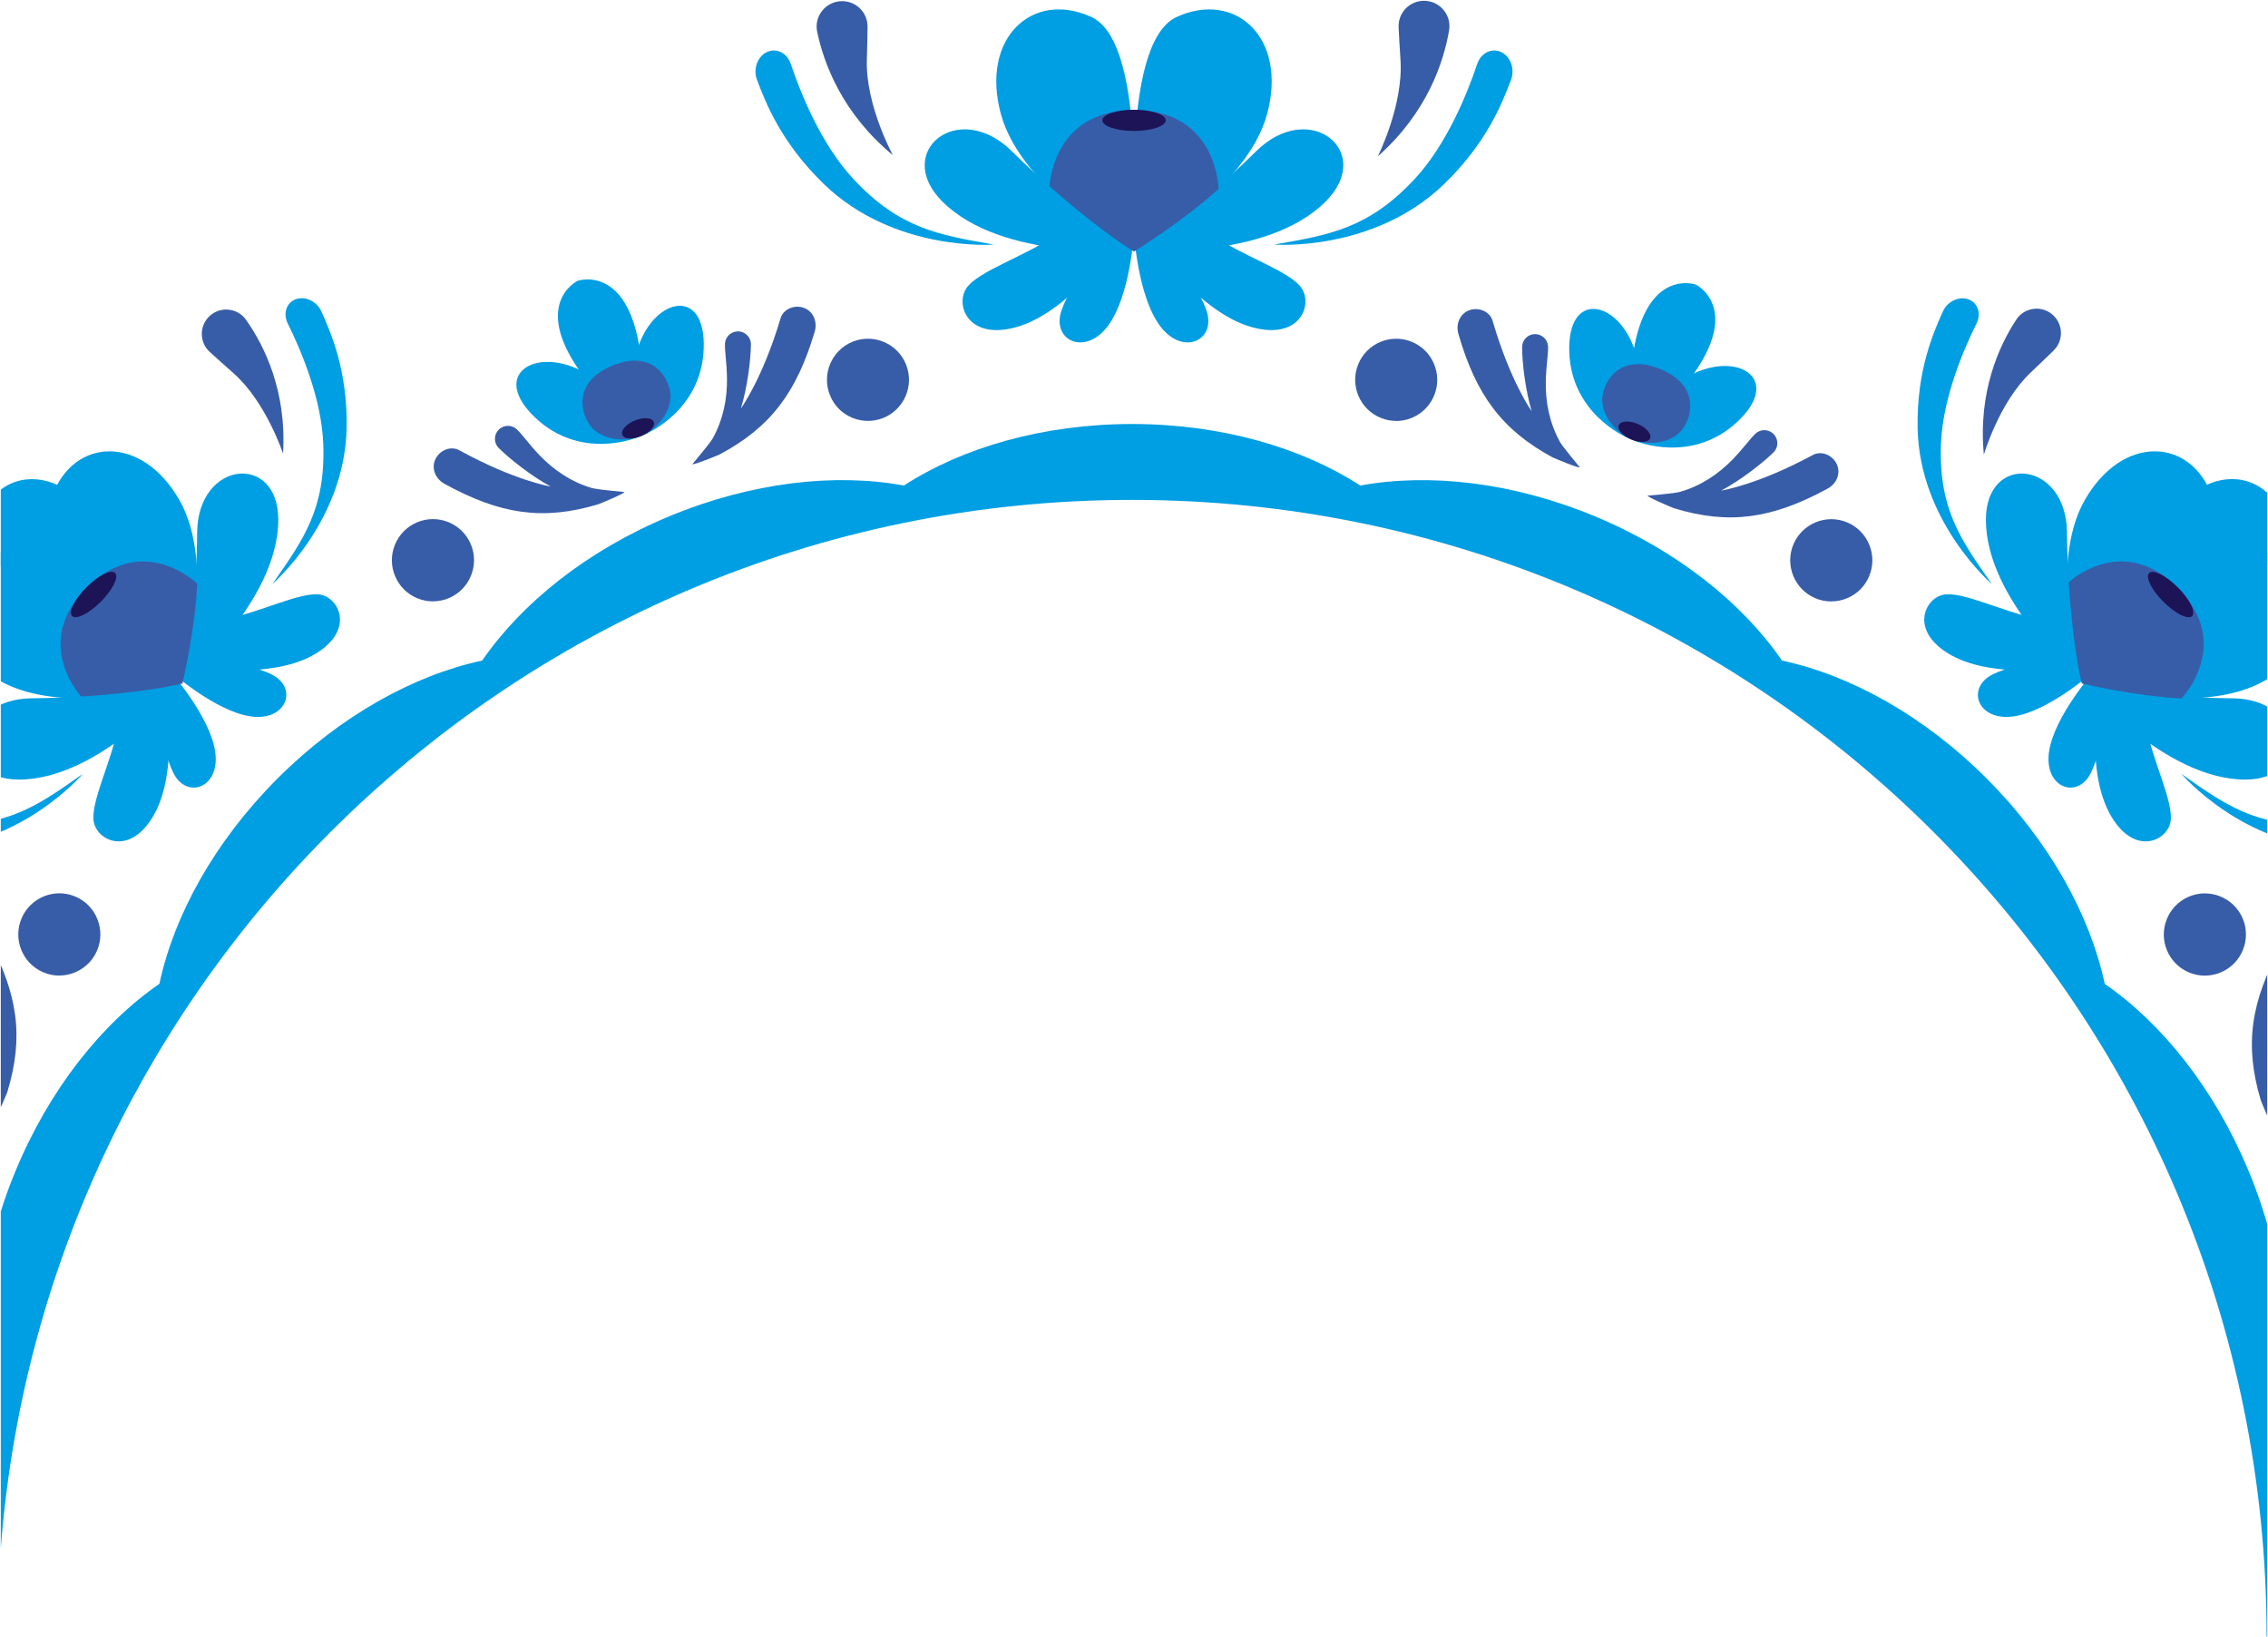 <svg width="1441" height="1040" viewBox="0 0 1441 1040" fill="none" xmlns="http://www.w3.org/2000/svg">
<g clip-path="url(#clip0_2097_22089)">
<path d="M107.695 425.963C107.695 425.963 136.546 451.861 159.37 455.071C182.194 458.282 189.716 436.793 172.406 428.317C155.096 419.842 142.701 424.251 112.183 421.469L107.695 425.963Z" fill="#009EE3"/>
<path d="M107.695 425.962C107.695 425.962 133.553 454.856 136.759 477.714C139.965 500.573 118.508 508.107 110.046 490.77C101.626 473.434 105.985 461.02 103.207 430.457L107.695 425.962Z" fill="#009EE3"/>
<path d="M116.585 432.381C116.585 432.381 137.956 359.654 114.021 317.704C90.085 275.797 46.959 277.894 33.282 314.708C19.605 351.521 116.585 432.381 116.585 432.381Z" fill="#009EE3"/>
<path d="M116.586 432.383C116.586 432.383 176.809 381.786 176.809 330.119C176.809 287.356 125.562 292.45 125.262 338.381C124.921 391.974 116.586 432.383 116.586 432.383Z" fill="#009EE3"/>
<path d="M124.877 424.123C124.877 424.123 170.867 431.4 198.221 416.546C225.576 401.692 216.301 380.461 203.991 377.807C191.682 375.195 164.028 389.707 143.811 392.874C123.595 395.999 142.486 394.201 142.486 394.201L124.877 424.123Z" fill="#009EE3"/>
<path d="M173.132 370.868C173.132 370.868 219.25 331.358 220.233 271.558C220.832 234.873 210.018 210.902 204.205 197.846C201.042 190.783 192.622 187.401 186.553 190.697C181.552 193.437 179.971 199.772 182.835 205.508C190.614 221.132 204.376 252.723 205.402 282.174C206.855 323.353 192.708 343.001 173.132 370.825" fill="#009EE3"/>
<path d="M179.842 288.126C179.842 288.126 169.029 255.251 148.214 236.93C141.888 231.366 137.016 226.957 133.254 223.532C126.929 217.753 126.501 207.908 132.314 201.615C138.982 194.381 150.65 195.109 156.335 203.156C167.618 219.123 182.279 248.017 179.842 288.126Z" fill="#375DA8"/>
<path d="M114.107 434.866C114.107 434.866 41.489 456.269 -0.398 432.298C-42.242 408.326 -40.147 365.135 -3.39 351.437C33.368 337.739 114.107 434.866 114.107 434.866Z" fill="#009EE3"/>
<path d="M36.359 307.945L82.99 401.263L-10.186 354.561C-10.186 354.561 -21.726 332.73 -3.604 314.58C14.519 296.431 36.317 307.988 36.317 307.988" fill="#009EE3"/>
<path d="M125.348 370.785C123.895 400.749 115.902 434.181 115.902 434.181C115.902 434.181 82.521 442.143 52.602 443.641C52.602 443.641 19.178 409.268 55.124 373.31C91.069 337.353 125.348 370.785 125.348 370.785Z" fill="#375DA8"/>
<path d="M114.106 434.867C114.106 434.867 63.586 495.18 11.997 495.18C-30.702 495.18 -25.616 443.856 20.246 443.556C73.758 443.214 114.106 434.867 114.106 434.867Z" fill="#009EE3"/>
<path d="M105.857 443.168C105.857 443.168 113.123 489.227 98.334 516.623C83.503 544.019 62.303 534.73 59.653 522.402C57.003 510.074 71.535 482.378 74.698 462.131C77.818 441.884 76.023 460.804 76.023 460.804L105.899 443.168H105.857Z" fill="#009EE3"/>
<path d="M52.687 491.5C52.687 491.5 13.236 537.687 -46.473 538.672C-83.103 539.271 -107.038 528.441 -120.074 522.62C-127.126 519.452 -130.503 511.019 -127.212 504.941C-124.477 499.933 -118.151 498.349 -112.423 501.217C-96.823 509.007 -65.28 522.791 -35.873 523.861C5.244 525.317 24.862 511.148 52.644 491.543" fill="#009EE3"/>
<path d="M73.117 363.978C75.639 366.503 71.578 374.637 64.056 382.213C56.533 389.747 48.37 393.814 45.848 391.288C43.326 388.763 47.386 380.629 54.909 373.053C62.431 365.519 70.595 361.452 73.117 363.978Z" fill="#1C1456"/>
<path d="M292.552 348.398C296.655 358.072 292.21 369.244 282.55 373.353C272.891 377.463 261.735 373.011 257.632 363.337C253.529 353.663 258.017 342.49 267.634 338.381C277.293 334.272 288.449 338.766 292.552 348.398Z" fill="#375DA8"/>
<path d="M275.07 382C271.779 382 268.488 381.358 265.368 380.116C258.914 377.505 253.828 372.54 251.092 366.119C248.357 359.698 248.271 352.592 250.879 346.128C253.486 339.665 258.444 334.571 264.855 331.831C278.062 326.181 293.449 332.345 299.091 345.572C304.733 358.799 298.578 374.166 285.371 379.859C282.08 381.272 278.618 381.957 275.156 381.957M275.156 343.902C273.617 343.902 271.993 344.202 270.497 344.844C267.591 346.085 265.283 348.44 264.129 351.393C262.932 354.347 262.975 357.6 264.214 360.554C266.778 366.59 273.831 369.458 279.857 366.846C285.884 364.278 288.705 357.215 286.14 351.179C284.217 346.642 279.772 343.945 275.156 343.945" fill="#375DA8"/>
<path d="M30.248 611.099C39.907 615.208 51.063 610.756 55.166 601.082C59.269 591.408 54.824 580.235 45.165 576.126C35.505 572.017 24.349 576.511 20.246 586.143C16.143 595.817 20.631 606.989 30.248 611.099Z" fill="#375DA8"/>
<path d="M37.684 619.701C34.265 619.701 30.803 619.016 27.469 617.603C14.219 611.953 8.065 596.585 13.706 583.315C16.442 576.895 21.528 571.929 27.982 569.318C34.436 566.707 41.531 566.792 47.942 569.532C54.353 572.271 59.312 577.323 61.876 583.829C64.483 590.293 64.398 597.399 61.662 603.819C57.431 613.708 47.771 619.658 37.642 619.658M37.642 581.603C36.146 581.603 34.65 581.903 33.197 582.459C30.247 583.658 27.939 585.927 26.657 588.837C24.093 594.916 26.913 601.936 32.94 604.504C39.009 607.073 46.019 604.29 48.583 598.212C49.823 595.301 49.866 592.048 48.669 589.051C47.472 586.098 45.207 583.786 42.3 582.502C40.804 581.86 39.223 581.518 37.599 581.518" fill="#375DA8"/>
<path d="M904.781 248.32C900.849 258.08 889.821 262.789 880.076 258.893C870.331 254.998 865.63 243.911 869.519 234.151C873.409 224.392 884.479 219.683 894.224 223.578C903.969 227.474 908.67 238.56 904.781 248.32Z" fill="#375DA8"/>
<path d="M887.086 267.367C883.838 267.367 880.59 266.767 877.384 265.483C864.049 260.133 857.552 244.894 862.895 231.538C868.237 218.183 883.453 211.676 896.789 217.027C903.243 219.638 908.329 224.604 911.064 231.024C913.8 237.445 913.885 244.551 911.278 251.015C907.175 261.203 897.387 267.41 887.044 267.41M887.086 229.355C882.342 229.355 877.854 232.18 876.016 236.846C874.82 239.8 874.862 243.053 876.102 245.964C877.341 248.917 879.649 251.186 882.641 252.342C888.71 254.782 895.677 251.828 898.156 245.707C899.353 242.753 899.31 239.5 898.071 236.546C896.831 233.636 894.523 231.367 891.531 230.168C890.078 229.569 888.582 229.312 887.086 229.312" fill="#375DA8"/>
<path d="M533.828 248.32C537.717 258.08 548.787 262.789 558.533 258.893C568.278 254.998 572.979 243.911 569.09 234.151C565.2 224.392 554.13 219.683 544.385 223.578C534.64 227.474 529.938 238.56 533.828 248.32Z" fill="#375DA8"/>
<path d="M551.48 267.367C548.018 267.367 544.556 266.682 541.222 265.269C534.811 262.53 529.853 257.436 527.288 250.972C521.945 237.617 528.442 222.378 541.778 217.027C555.113 211.676 570.329 218.183 575.672 231.538C581.014 244.894 574.517 260.133 561.182 265.483C558.019 266.725 554.728 267.367 551.48 267.367ZM540.41 245.707C542.846 251.828 549.813 254.782 555.925 252.342C562.037 249.902 564.986 242.924 562.55 236.803C560.114 230.682 553.147 227.728 547.035 230.168C540.923 232.608 537.974 239.586 540.41 245.707Z" fill="#375DA8"/>
<path d="M1330.91 425.962C1330.91 425.962 1305.05 454.856 1301.85 477.714C1298.64 500.573 1320.1 508.107 1328.56 490.77C1337.03 473.434 1332.62 461.02 1335.4 430.457L1330.91 425.962Z" fill="#009EE3"/>
<path d="M1330.91 425.963C1330.91 425.963 1302.06 451.861 1279.24 455.071C1256.37 458.282 1248.89 436.793 1266.2 428.317C1283.51 419.842 1295.91 424.251 1326.43 421.469L1330.91 425.963Z" fill="#009EE3"/>
<path d="M1324.5 434.866C1324.5 434.866 1397.12 456.269 1439.01 432.298C1480.89 408.326 1478.76 365.135 1442 351.437C1405.24 337.739 1324.5 434.866 1324.5 434.866Z" fill="#009EE3"/>
<path d="M1324.5 434.867C1324.5 434.867 1375.02 495.18 1426.61 495.18C1469.31 495.18 1464.22 443.856 1418.36 443.556C1364.85 443.214 1324.5 434.867 1324.5 434.867Z" fill="#009EE3"/>
<path d="M1332.75 443.168C1332.75 443.168 1325.48 489.227 1340.32 516.623C1355.15 544.019 1376.35 534.73 1379 522.402C1381.6 510.074 1367.11 482.378 1363.95 462.131C1360.83 441.884 1362.63 460.804 1362.63 460.804L1332.75 443.168Z" fill="#009EE3"/>
<path d="M1385.88 491.5C1385.88 491.5 1425.33 537.687 1485.04 538.672C1521.67 539.271 1545.6 528.441 1558.64 522.62C1565.69 519.452 1569.07 511.019 1565.78 504.941C1563.04 499.933 1556.72 498.349 1550.99 501.217C1535.39 509.007 1503.85 522.791 1474.44 523.861C1433.32 525.317 1413.7 511.148 1385.92 491.543" fill="#009EE3"/>
<path d="M1321.98 432.381C1321.98 432.381 1300.61 359.654 1324.55 317.704C1348.48 275.797 1391.61 277.894 1405.28 314.708C1418.96 351.521 1321.98 432.381 1321.98 432.381Z" fill="#009EE3"/>
<path d="M1448.75 354.563L1355.57 401.264L1402.21 307.947C1402.21 307.947 1424 296.389 1442.13 314.539C1460.25 332.689 1448.71 354.52 1448.71 354.52" fill="#009EE3"/>
<path d="M1386.01 443.64C1356.09 442.185 1322.71 434.18 1322.71 434.18C1322.71 434.18 1314.76 400.749 1313.26 370.784C1313.26 370.784 1347.54 337.31 1383.49 373.31C1419.43 409.31 1386.01 443.64 1386.01 443.64Z" fill="#375DA8"/>
<path d="M1321.98 432.383C1321.98 432.383 1261.76 381.786 1261.76 330.119C1261.76 287.356 1313 292.45 1313.3 338.381C1313.65 391.974 1321.98 432.383 1321.98 432.383Z" fill="#009EE3"/>
<path d="M1313.73 424.123C1313.73 424.123 1267.74 431.4 1240.39 416.546C1213.03 401.692 1222.31 380.461 1234.62 377.807C1246.93 375.195 1274.58 389.707 1294.8 392.874C1315.01 395.999 1296.12 394.201 1296.12 394.201L1313.73 424.123Z" fill="#009EE3"/>
<path d="M1265.48 370.917C1265.48 370.917 1219.36 331.407 1218.37 271.607C1217.78 234.922 1228.59 210.95 1234.4 197.895C1237.57 190.832 1245.99 187.45 1252.05 190.746C1257.06 193.486 1258.64 199.821 1255.77 205.557C1247.99 221.181 1234.23 252.772 1233.21 282.222C1231.75 323.402 1245.9 343.05 1265.48 370.874" fill="#009EE3"/>
<path d="M1260.47 288.814C1260.47 288.814 1270.13 255.554 1290.31 236.548C1296.42 230.769 1301.16 226.189 1304.8 222.636C1310.95 216.643 1311 206.798 1304.97 200.676C1298.04 193.656 1286.42 194.812 1281.03 203.074C1270.31 219.425 1256.63 248.833 1260.47 288.814Z" fill="#375DA8"/>
<path d="M1392.76 391.335C1390.24 393.86 1382.12 389.794 1374.55 382.26C1367.03 374.726 1362.97 366.55 1365.49 364.025C1368.01 361.499 1376.13 365.566 1383.7 373.1C1391.22 380.633 1395.28 388.809 1392.76 391.335Z" fill="#1C1456"/>
<path d="M1408.32 611.099C1398.66 615.208 1387.5 610.756 1383.4 601.082C1379.3 591.408 1383.74 580.235 1393.4 576.126C1403.06 572.017 1414.22 576.511 1418.32 586.143C1422.42 595.817 1417.98 606.989 1408.32 611.099Z" fill="#375DA8"/>
<path d="M1400.88 619.747C1397.59 619.747 1394.3 619.104 1391.18 617.863C1384.72 615.252 1379.64 610.286 1376.9 603.866C1374.17 597.445 1374.08 590.339 1376.69 583.875C1379.3 577.411 1384.25 572.317 1390.67 569.578C1403.87 563.927 1419.22 570.092 1424.9 583.319C1430.54 596.546 1424.39 611.956 1411.14 617.606C1407.85 619.019 1404.39 619.704 1400.92 619.704M1400.92 581.649C1399.38 581.649 1397.76 581.949 1396.26 582.591C1393.32 583.832 1391.09 586.187 1389.9 589.14C1388.7 592.094 1388.74 595.347 1389.98 598.301C1391.22 601.212 1393.53 603.48 1396.48 604.679C1399.43 605.877 1402.68 605.835 1405.63 604.593C1411.65 602.025 1414.52 594.962 1411.91 588.926C1409.98 584.389 1405.54 581.692 1400.92 581.692" fill="#375DA8"/>
<path d="M1146.06 348.441C1141.95 358.115 1146.4 369.287 1156.06 373.396C1165.72 377.506 1176.87 373.054 1180.98 363.38C1185.08 353.706 1180.59 342.533 1170.97 338.424C1161.31 334.315 1150.16 338.809 1146.06 348.441Z" fill="#375DA8"/>
<path d="M1163.54 382.044C1160.08 382.044 1156.57 381.359 1153.28 379.946C1140.07 374.296 1133.87 358.928 1139.52 345.659C1145.16 332.432 1160.5 326.225 1173.75 331.875C1180.16 334.615 1185.12 339.709 1187.73 346.172C1190.34 352.636 1190.25 359.742 1187.52 366.163C1184.78 372.584 1179.74 377.549 1173.24 380.117C1170.12 381.402 1166.83 382.001 1163.54 382.001M1152.55 351.181C1149.99 357.216 1152.81 364.279 1158.84 366.848C1161.78 368.089 1165.03 368.132 1167.98 366.933C1170.93 365.735 1173.24 363.466 1174.52 360.555C1175.76 357.602 1175.8 354.391 1174.61 351.437C1173.41 348.484 1171.15 346.172 1168.24 344.888C1162.21 342.277 1155.16 345.102 1152.6 351.181" fill="#375DA8"/>
<path d="M-5.826 689.518C-9.459 676.805 -16.896 665.504 -26.299 656.343C-33.352 649.494 -39.293 645.385 -42.669 641.789C-45.405 638.836 -45.576 634.341 -43.097 631.131C-40.019 627.192 -34.206 626.85 -30.702 630.403C-23.82 637.423 -13.135 651.164 -6.51 663.62C-6.51 663.62 -10.057 640.634 -29.077 605.361C-31.813 600.225 -29.462 593.847 -24.504 590.764C-18.477 587.04 -11.083 589.737 -7.749 595.944C11.399 631.345 15.331 658.698 4.603 693.799C4.261 694.869 -2.877 711.649 -3.347 710.407C-3.433 710.193 -4.629 693.585 -5.783 689.518" fill="#375DA8"/>
<path d="M410.348 275.585C410.348 275.585 445.653 261.074 447.106 221.564C448.559 182.268 416.588 188.689 405.732 219.681C394.876 250.672 410.391 275.585 410.391 275.585" fill="#009EE3"/>
<path d="M404.279 278.066C404.279 278.066 369.017 292.577 340.21 265.438C311.573 238.47 338.927 220.577 368.376 235.003C397.825 249.428 404.279 278.066 404.279 278.066Z" fill="#009EE3"/>
<path d="M408.082 237.016L411.33 275.156L403.295 278.452L378.847 249.002C332.045 195.109 367.008 178.372 367.008 178.372C367.008 178.372 403.594 165.701 408.082 236.973" fill="#009EE3"/>
<path d="M425.991 251.827C425.991 262.4 416.93 272.845 407.356 276.826C397.782 280.807 383.976 279.694 376.582 272.16C369.188 264.669 362.734 243.052 389.105 232.222C415.477 221.392 426.034 241.297 426.034 251.827" fill="#375DA8"/>
<path d="M415.348 267.967C416.46 270.706 412.912 274.773 407.399 277.041C401.885 279.31 396.499 278.925 395.388 276.185C394.277 273.446 397.824 269.379 403.338 267.11C408.852 264.842 414.237 265.227 415.348 267.967Z" fill="#1C1456"/>
<path d="M452.961 278.239C459.372 266.681 462.108 253.411 461.894 240.27C461.766 230.424 460.441 223.318 460.612 218.396C460.783 214.372 463.817 211.076 467.835 210.562C472.793 209.963 477.153 213.815 477.11 218.824C476.982 228.669 474.887 245.963 470.741 259.447C470.741 259.447 484.461 240.698 495.916 202.258C497.583 196.693 503.781 193.825 509.422 195.152C516.304 196.779 519.638 203.927 517.629 210.691C506.131 249.302 489.633 271.39 457.278 288.64C456.295 289.154 439.369 296.003 439.968 294.762C440.053 294.548 450.909 281.963 452.961 278.239Z" fill="#375DA8"/>
<path d="M375.812 309.914C363.161 306.233 351.92 298.656 342.816 289.196C336.02 282.09 331.959 276.097 328.369 272.716C325.42 269.933 320.932 269.762 317.726 272.202C313.751 275.241 313.367 281.063 316.914 284.616C323.881 291.55 337.558 302.38 349.911 309.058C349.911 309.058 327.001 305.334 291.868 286.028C286.782 283.246 280.37 285.558 277.293 290.48C273.532 296.473 276.182 303.879 282.379 307.303C317.598 326.694 344.867 330.846 380.001 320.359C381.069 320.059 397.867 312.996 396.627 312.525C396.413 312.44 379.83 311.113 375.769 309.914" fill="#375DA8"/>
<path d="M1039.5 280.25C1039.5 280.25 1074.68 294.976 1103.66 268.093C1132.46 241.34 1105.28 223.233 1075.7 237.444C1046.13 251.656 1039.54 280.25 1039.54 280.25" fill="#009EE3"/>
<path d="M1033.43 277.728C1033.43 277.728 998.257 263.003 997.06 223.45C995.863 184.111 1027.83 190.789 1038.48 221.866C1049.12 252.943 1033.48 277.728 1033.48 277.728" fill="#009EE3"/>
<path d="M1065.1 251.356L1040.48 280.636L1032.45 277.254L1036 239.114C1040.95 167.842 1077.46 180.769 1077.46 180.769C1077.46 180.769 1112.29 197.72 1065.1 251.313" fill="#009EE3"/>
<path d="M1067.28 274.513C1059.8 282.004 1046.04 282.989 1036.47 278.965C1026.89 274.941 1017.92 264.454 1018 253.88C1018.05 243.35 1028.73 223.488 1055.06 234.532C1081.35 245.533 1074.76 267.108 1067.28 274.556" fill="#375DA8"/>
<path d="M1048.39 278.41C1047.24 281.149 1041.85 281.492 1036.38 279.18C1030.87 276.869 1027.36 272.802 1028.52 270.063C1029.67 267.323 1035.06 266.981 1040.53 269.292C1046 271.604 1049.55 275.67 1048.39 278.41Z" fill="#1C1456"/>
<path d="M1067.75 312.312C1080.45 308.716 1091.73 301.225 1100.88 291.807C1107.72 284.744 1111.82 278.794 1115.41 275.413C1118.36 272.673 1122.85 272.502 1126.05 274.985C1129.99 278.067 1130.33 283.888 1126.78 287.398C1119.73 294.29 1106.01 304.992 1093.61 311.627C1093.61 311.627 1116.57 308.074 1151.78 289.025C1156.91 286.285 1163.28 288.64 1166.36 293.605C1170.08 299.641 1167.38 307.046 1161.19 310.385C1125.84 329.562 1098.53 333.501 1063.48 322.799C1062.41 322.457 1045.66 315.308 1046.9 314.837C1047.11 314.751 1063.69 313.553 1067.75 312.354" fill="#375DA8"/>
<path d="M990.819 280.078C984.493 268.478 981.843 255.208 982.142 242.066C982.356 232.221 983.724 225.115 983.595 220.193C983.467 216.169 980.433 212.83 976.415 212.316C971.457 211.674 967.097 215.527 967.097 220.535C967.097 230.38 969.149 247.717 973.166 261.201C973.166 261.201 959.575 242.366 948.376 203.841C946.752 198.276 940.555 195.365 934.913 196.649C928.032 198.233 924.655 205.339 926.621 212.145C937.819 250.799 954.189 273.058 986.416 290.523C987.399 291.037 1004.24 298.014 1003.68 296.773C1003.6 296.559 992.828 283.888 990.776 280.164" fill="#375DA8"/>
<path d="M1446.79 694.527C1450.46 681.856 1458.03 670.598 1467.47 661.481C1474.57 654.675 1480.55 650.608 1483.93 647.012C1486.71 644.059 1486.88 639.564 1484.44 636.354C1481.41 632.373 1475.59 631.987 1472.05 635.54C1465.12 642.518 1454.31 656.216 1447.64 668.587C1447.64 668.587 1451.36 645.643 1470.64 610.456C1473.41 605.362 1471.11 598.941 1466.19 595.859C1460.21 592.092 1452.81 594.746 1449.39 600.953C1430.03 636.225 1425.89 663.535 1436.36 698.722C1436.66 699.792 1443.71 716.615 1444.18 715.374C1444.26 715.159 1445.59 698.551 1446.79 694.484" fill="#375DA8"/>
<path d="M1487.3 1038.52C1487.3 981.883 1472.39 930.602 1448.28 893.318C1456.32 849.613 1450.5 796.49 1428.83 744.181C1407.21 691.872 1373.83 650.222 1337.28 624.967C1328.01 581.476 1302.32 534.689 1262.36 494.622C1222.39 454.599 1175.63 428.872 1132.21 419.583C1107.03 382.984 1065.4 349.553 1013.17 327.893C960.944 306.233 907.944 300.411 864.262 308.416C826.992 284.274 775.788 269.334 719.283 269.334C662.779 269.334 611.532 284.274 574.304 308.416C530.665 300.369 477.623 306.233 425.393 327.893C373.163 349.553 331.575 382.984 306.358 419.583C262.975 428.872 216.216 454.599 176.21 494.622C136.247 534.646 110.559 581.476 101.284 624.924C64.74 650.137 31.359 691.83 9.732 744.139C-11.895 796.448 -17.708 849.527 -9.715 893.232C-33.822 930.559 -48.738 981.84 -48.738 1038.47L-1.637 1039.5C-1.637 640.762 321.104 317.534 719.241 317.534C1117.38 317.534 1440.12 640.762 1440.12 1039.5L1487.22 1038.52H1487.3Z" fill="#009EE3"/>
<path d="M720.479 147.633C720.479 147.633 722.667 188.004 737.178 207.23C751.689 226.457 773.075 216.152 766.512 197.149C759.949 178.146 747.581 172.257 727.087 147.633H720.479Z" fill="#009EE3"/>
<path d="M720.481 147.633C720.481 147.633 718.293 188.004 703.782 207.23C689.271 226.457 667.885 216.152 674.448 197.149C681.011 178.146 693.379 172.257 713.873 147.633H720.481Z" fill="#009EE3"/>
<path d="M722.355 158.916C722.355 158.916 791.783 121.088 805.044 72.553C818.304 23.975 784.863 -6.27 747.626 10.771C710.389 27.811 722.4 158.96 722.4 158.96" fill="#009EE3"/>
<path d="M722.352 158.917C722.352 158.917 804.192 166.055 842.277 128.004C873.844 96.465 832.187 62.429 798.12 96.064C758.383 135.319 722.396 158.917 722.396 158.917" fill="#009EE3"/>
<path d="M734.539 158.918C734.539 158.918 763.159 198.218 794.279 207.496C825.399 216.73 834.239 194.248 827.095 183.229C819.951 172.211 788.832 162.531 771.553 149.907C754.318 137.282 769.633 149.907 769.633 149.907L734.539 158.962V158.918Z" fill="#009EE3"/>
<path d="M809.462 155.348C809.462 155.348 872.639 160.3 917.511 116.94C945.015 90.354 954.703 64.704 960.016 50.786C962.919 43.247 959.123 34.504 952.248 32.496C946.533 30.801 940.684 34.325 938.541 40.66C932.781 57.923 919.654 91.38 898.714 113.818C869.425 145.222 844.466 149.282 809.507 155.348" fill="#009EE3"/>
<path d="M875.406 99.321C875.406 99.321 891.658 67.113 889.827 38.252C889.247 29.508 888.89 22.639 888.622 17.33C888.22 8.408 895.141 0.87 904.115 0.513C914.384 0.111 922.421 9.256 920.68 19.382C917.242 39.456 906.749 71.619 875.361 99.365" fill="#375DA8"/>
<path d="M718.646 158.916C718.646 158.916 649.217 121.088 635.957 72.553C622.696 23.975 656.138 -6.27 693.374 10.771C730.611 27.811 718.601 158.96 718.601 158.96" fill="#009EE3"/>
<path d="M774.235 120.018C751.063 141.029 720.478 159.765 720.478 159.765C720.478 159.765 689.939 140.984 666.722 120.018C666.722 120.018 667.347 70.012 720.478 70.012C773.61 70.012 774.235 120.018 774.235 120.018Z" fill="#375DA8"/>
<path d="M718.65 158.917C718.65 158.917 636.81 166.055 598.725 128.004C567.158 96.465 608.815 62.429 642.882 96.064C682.619 135.319 718.606 158.917 718.606 158.917" fill="#009EE3"/>
<path d="M706.456 158.918C706.456 158.918 677.836 198.218 646.716 207.496C615.597 216.73 606.756 194.248 613.9 183.229C621.044 172.211 652.208 162.531 669.443 149.907C686.677 137.282 671.362 149.907 671.362 149.907L706.456 158.962V158.918Z" fill="#009EE3"/>
<path d="M631.538 155.348C631.538 155.348 568.36 160.3 523.488 116.94C495.985 90.354 486.296 64.704 480.983 50.786C478.081 43.247 481.876 34.504 488.797 32.496C494.512 30.801 500.361 34.325 502.459 40.66C508.219 57.923 521.345 91.38 542.33 113.818C571.619 145.222 596.578 149.282 631.538 155.348Z" fill="#009EE3"/>
<path d="M567.285 98.517C567.285 98.517 549.917 66.89 550.766 37.984C551.033 29.196 551.167 22.326 551.212 17.018C551.301 8.051 544.113 0.78 535.139 0.736C524.825 0.691 517.101 10.103 519.199 20.14C523.351 40.08 534.915 71.841 567.241 98.517" fill="#375DA8"/>
<path d="M740.661 76.437C740.661 80.139 731.642 83.172 720.524 83.172C709.407 83.172 700.388 80.139 700.388 76.437C700.388 72.734 709.407 69.701 720.524 69.701C731.642 69.701 740.661 72.734 740.661 76.437Z" fill="#1C1456"/>
</g>
<defs>
<clipPath id="clip0_2097_22089">
<rect width="1440" height="1039" fill="white" transform="matrix(1 0 0 -1 0.5 1039.5)"/>
</clipPath>
</defs>
</svg>
